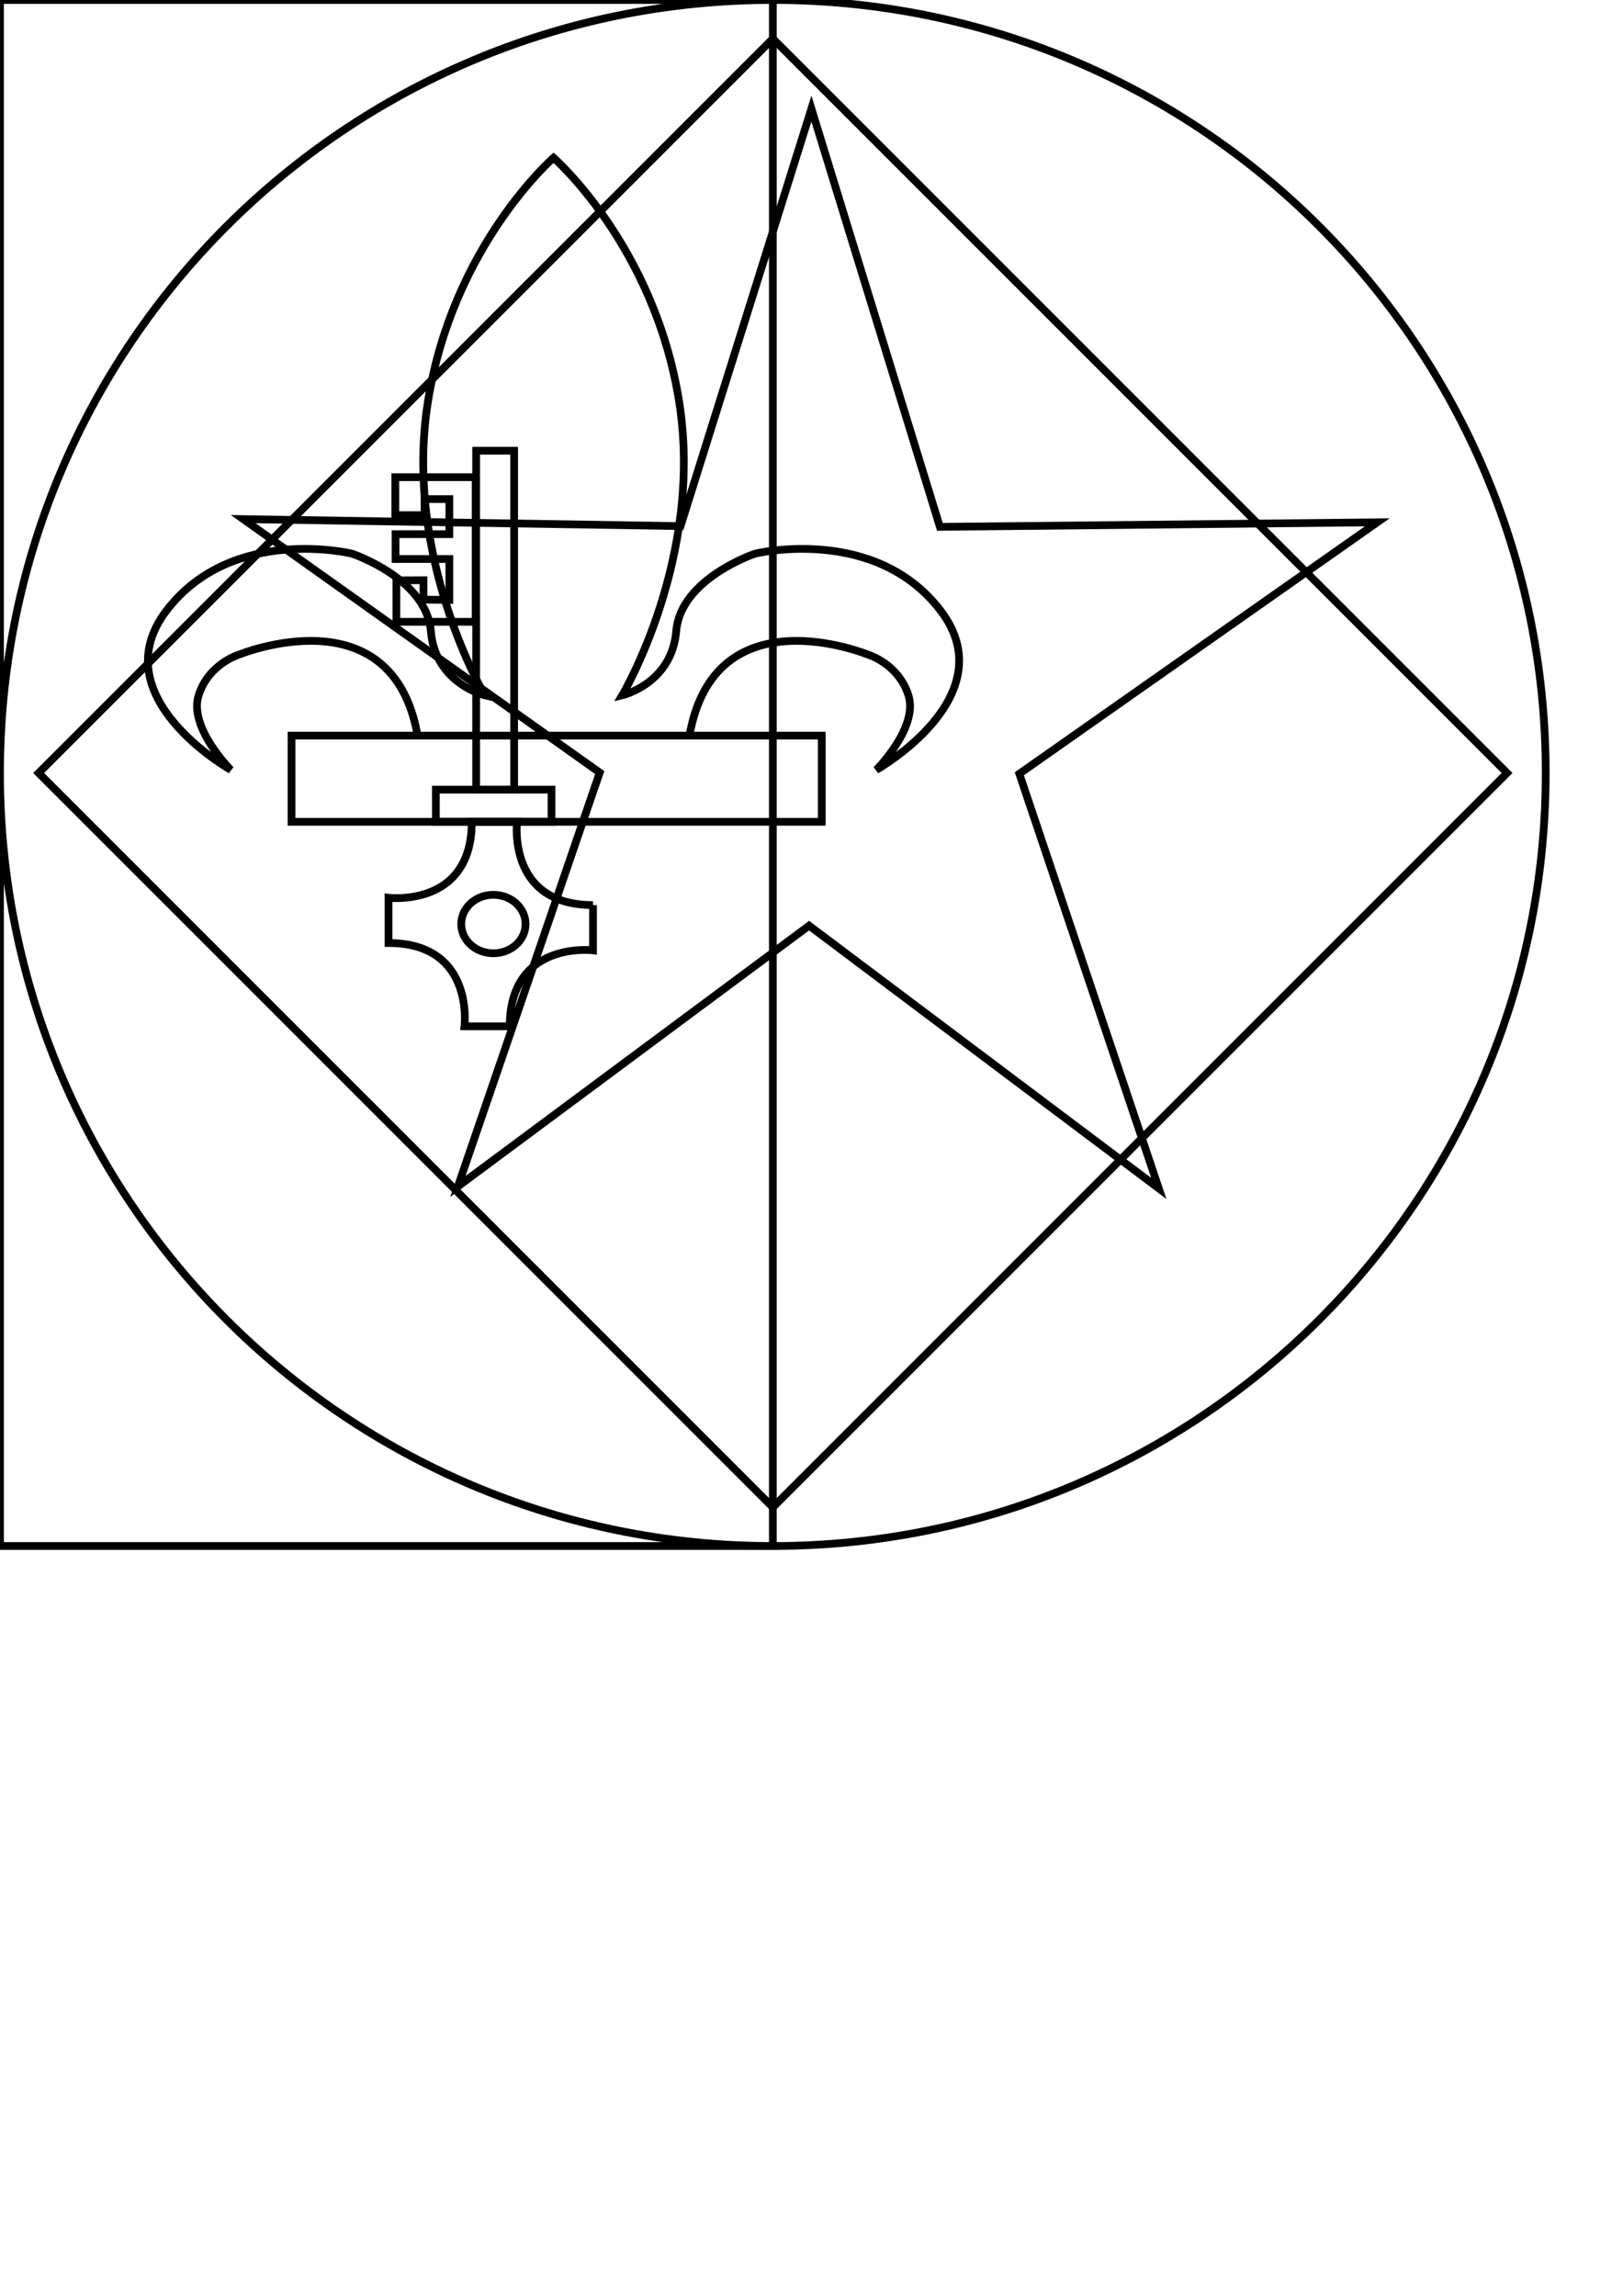 <?xml version="1.0" encoding="UTF-8" standalone="no"?>

<svg
	xmlns="http://www.w3.org/2000/svg"
	viewBox="0 0 210 297"
	version="1.1">
  <g id="lozenge">
     <path
			fill="none"
			stroke="none"
			d="M 100 5 L 195 100 L 100 195 L 5 100 Z"
			data-tinctured="true"/>
    <path
			fill="none"
			stroke="black"
			d="M 100 5 L 195 100 L 100 195 L 5 100 Z"
			data-tinctured="false"/>
  </g>
  <g id="roundel">
     <path
			fill="none"
			stroke="none"
			d="M 200 100 C 200 155.228 155.228 200 100 200 C 44.772 200 6.7635375109817775e-15 155.228 0 100 C -6.7635375109817775e-15 44.772 44.772 1.0145306266472666e-14 100 0 C 155.228 3.3817687554908888e-15 200 44.772 200 100 Z"
			data-tinctured="true"/>
    <path
			fill="none"
			stroke="black"
			d="M 200 100 C 200 155.228 155.228 200 100 200 C 44.772 200 6.7635375109817775e-15 155.228 0 100 C -6.7635375109817775e-15 44.772 44.772 1.0145306266472666e-14 100 0 C 155.228 3.3817687554908888e-15 200 44.772 200 100 Z"
			data-tinctured="false"/>
  </g>
  <g id="billet">
     <path
			fill="none"
			stroke="none"
			d="M 0 0 L 100 0 L 100 200 L 0 200 Z"
			data-tinctured="true"/>
    <path
			fill="none"
			stroke="black"
			d="M 0 0 L 100 0 L 100 200 L 0 200 Z"
			data-tinctured="false"/>
  </g>
	<g id="mullet">
		<path
			fill="none"
			stroke="none"
			d="M 149.938,153.744 L 104.689,119.747 59.247,153.487 77.598,99.946 31.467,67.155 88.057,68.062 104.988,14.056 121.613,68.157 178.208,67.571 131.892,100.1 Z"
			data-tinctured="true"/>
		<path
			fill="none"
			stroke="black"
			d="M 149.938,153.744 L 104.689,119.747 59.247,153.487 77.598,99.946 31.467,67.155 88.057,68.062 104.988,14.056 121.613,68.157 178.208,67.571 131.892,100.1 Z"
			data-tinctured="false"/>
	</g>
	<g id="fleur-de-lis">
		<g
			fill="none"
			stroke="none"
			data-tinctured="true">
			<path
				d="M 89.197,95.247 C 92.41,76.538 112.254,84.664 112.254,84.664 112.254,84.664 116.222,85.798 117.545,89.956 118.868,94.114 113.387,99.594 113.387,99.594 113.387,99.594 130.207,90.145 121.703,78.994 113.198,67.844 97.701,71.624 97.701,71.624 97.701,71.624 88.063,74.837 87.496,81.64 86.929,88.444 80.504,89.956 80.504,89.956 80.504,89.956 91.087,72.191 87.874,51.969 84.661,31.747 71.621,20.408 71.621,20.408 C 71.621,20.408 58.581,31.747 55.368,51.969 52.155,72.191 62.739,89.956 62.739,89.956 62.739,89.956 56.313,88.444 55.746,81.64 55.179,74.837 45.541,71.624 45.541,71.624 45.541,71.624 30.044,67.844 21.539,78.994 13.035,90.145 29.855,99.594 29.855,99.594 29.855,99.594 24.374,94.114 25.697,89.956 27.02,85.798 30.989,84.664 30.989,84.664 30.989,84.664 50.832,76.538 54.045,95.247"
			/>
			<rect
				y="95.161"
				x="37.722"
				height="11.15"
				width="68.603"
			/>
		</g>
		<g
			fill="none"
			stroke="black"
			data-tinctured="false">
			<path
				d="M 89.197,95.247 C 92.41,76.538 112.254,84.664 112.254,84.664 112.254,84.664 116.222,85.798 117.545,89.956 118.868,94.114 113.387,99.594 113.387,99.594 113.387,99.594 130.207,90.145 121.703,78.994 113.198,67.844 97.701,71.624 97.701,71.624 97.701,71.624 88.063,74.837 87.496,81.64 86.929,88.444 80.504,89.956 80.504,89.956 80.504,89.956 91.087,72.191 87.874,51.969 84.661,31.747 71.621,20.408 71.621,20.408 C 71.621,20.408 58.581,31.747 55.368,51.969 52.155,72.191 62.739,89.956 62.739,89.956 62.739,89.956 56.313,88.444 55.746,81.64 55.179,74.837 45.541,71.624 45.541,71.624 45.541,71.624 30.044,67.844 21.539,78.994 13.035,90.145 29.855,99.594 29.855,99.594 29.855,99.594 24.374,94.114 25.697,89.956 27.02,85.798 30.989,84.664 30.989,84.664 30.989,84.664 50.832,76.538 54.045,95.247"
			/>
			<rect
				y="95.161"
				x="37.722"
				height="11.15"
				width="68.603"
			/>
		</g>
	</g>
	<g id="key">
		<g
			fill="none"
			stroke="none"
			data-tinctured="true">
		<path
			fill-rule="evenodd"
			d="M 76.729,117.083 C 65.579,117.083 66.902,106.311 66.902,106.311 H 61.043 C 61.043,117.461 50.271,116.138 50.271,116.138 V 121.997 C 61.421,121.997 60.098,132.769 60.098,132.769 H 65.957 C 65.957,121.619 76.729,122.942 76.729,122.942 V 117.083 M 67.998,119.54 A 4.158,3.78 0 0 0 63.84,115.76 4.158,3.78 0 0 0 59.682,119.54 4.158,3.78 0 0 0 63.84,123.32 4.158,3.78 0 0 0 67.998,119.54 Z"
		   />
		<rect
			width="14.965"
			height="4.158"
			x="56.396"
			y="102.153" />
		<rect
			width="4.914"
			height="43.845"
			x="61.61"
			y="58.308" />
		<path
			d="M 61.543,61.731 H 51.149 V 66.644 H 54.929 V 64.566 H 58.142 V 69.101 H 51.181 V 72.314 H 58.142 V 77.606 L 54.796,77.572 V 75.06 L 51.288,75.08 V 80.441 H 61.543 Z"
		   />
		</g>
		<g
			fill="none"
			stroke="black"
			data-tinctured="false">
		<path
			fill-rule="evenodd"
			d="M 76.729,117.083 C 65.579,117.083 66.902,106.311 66.902,106.311 H 61.043 C 61.043,117.461 50.271,116.138 50.271,116.138 V 121.997 C 61.421,121.997 60.098,132.769 60.098,132.769 H 65.957 C 65.957,121.619 76.729,122.942 76.729,122.942 V 117.083 M 67.998,119.54 A 4.158,3.78 0 0 0 63.84,115.76 4.158,3.78 0 0 0 59.682,119.54 4.158,3.78 0 0 0 63.84,123.32 4.158,3.78 0 0 0 67.998,119.54 Z"
		   />
		<rect
			width="14.965"
			height="4.158"
			x="56.396"
			y="102.153" />
		<rect
			width="4.914"
			height="43.845"
			x="61.61"
			y="58.308" />
		<path
			d="M 61.543,61.731 H 51.149 V 66.644 H 54.929 V 64.566 H 58.142 V 69.101 H 51.181 V 72.314 H 58.142 V 77.606 L 54.796,77.572 V 75.06 L 51.288,75.08 V 80.441 H 61.543 Z"
		   />
		</g>
	</g>
</svg>
